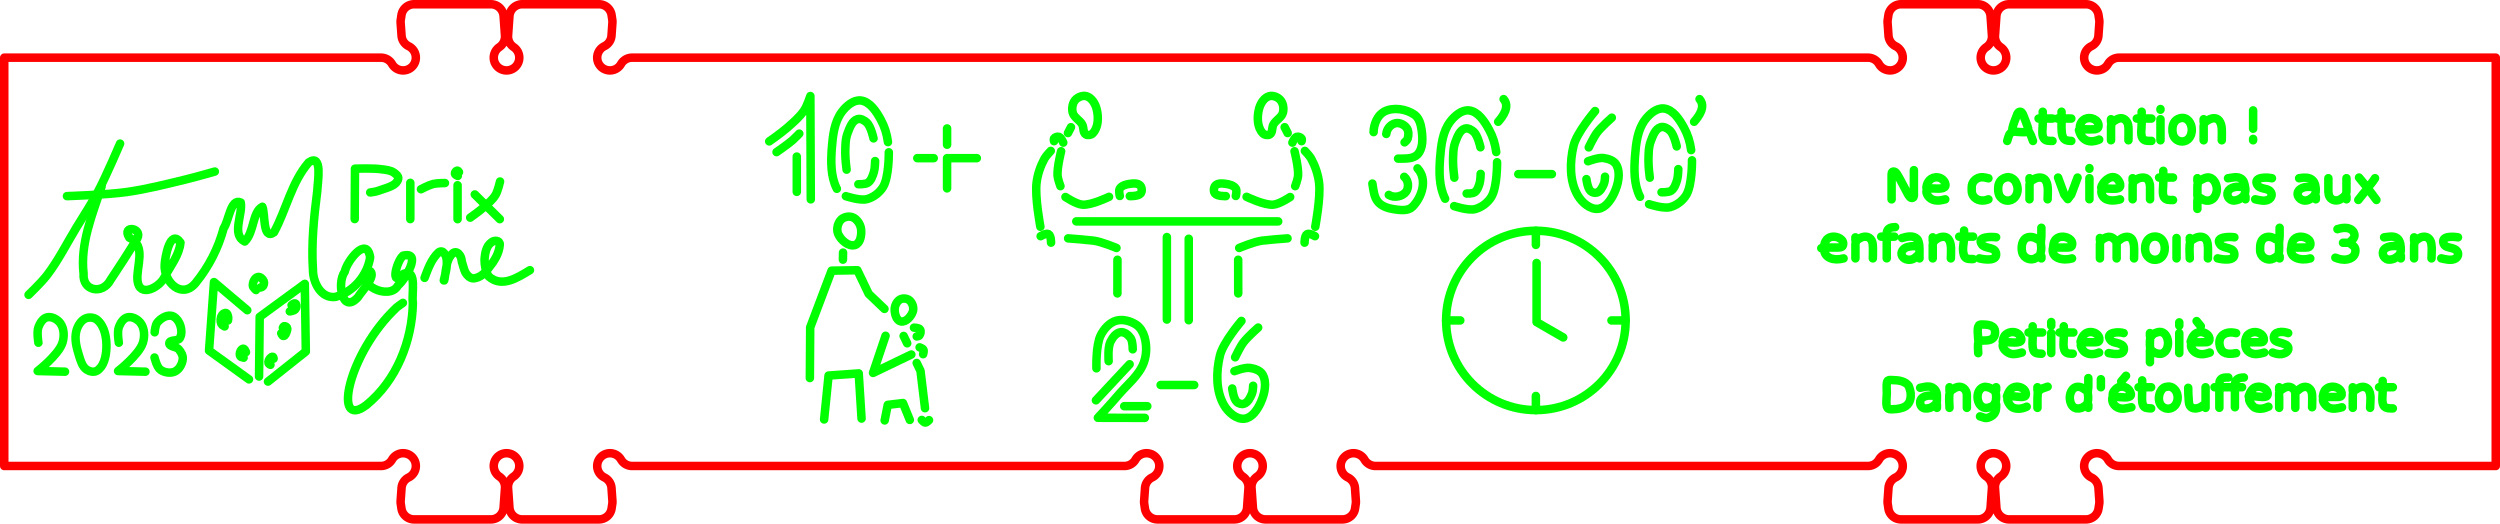 <?xml version="1.0" encoding="UTF-8" standalone="no"?>
<!-- Created with Inkscape (http://www.inkscape.org/) -->

<svg
   width="146.949mm"
   height="30.78mm"
   viewBox="0 0 146.949 30.78"
   version="1.1"
   id="svg5"
   inkscape:version="1.3.2 (091e20ef0f, 2023-11-25, custom)"
   sodipodi:docname="merge_1.svg"
   xml:space="preserve"
   xmlns:inkscape="http://www.inkscape.org/namespaces/inkscape"
   xmlns:sodipodi="http://sodipodi.sourceforge.net/DTD/sodipodi-0.dtd"
   xmlns="http://www.w3.org/2000/svg"
   xmlns:svg="http://www.w3.org/2000/svg"
   xmlns:ns3="svglink"
   xmlns:ns4="svglink:origin"><sodipodi:namedview
     id="namedview7"
     pagecolor="#ffffff"
     bordercolor="#666666"
     borderopacity="1.0"
     inkscape:pageshadow="2"
     inkscape:pageopacity="0"
     inkscape:pagecheckerboard="false"
     inkscape:document-units="mm"
     showgrid="false"
     inkscape:zoom="0.32028486"
     inkscape:cx="627.56635"
     inkscape:cy="426.18312"
     inkscape:window-width="956"
     inkscape:window-height="1029"
     inkscape:window-x="960"
     inkscape:window-y="0"
     inkscape:window-maximized="1"
     inkscape:current-layer="g10446"
     inkscape:showpageshadow="2"
     inkscape:deskcolor="#ffffff" /><defs
     id="defs2" /><g
     inkscape:label="Layer 1"
     inkscape:groupmode="layer"
     id="g10446"
     transform="translate(131.126,-176.799)"><g
       inkscape:label="svglink:blueprint.svg"
       ns3:href="blueprint.svg"
       ns4:x="-136.11084"
       ns4:y="186.91031"
       ns3:image-svg-dpi="200"
       ns3:image-height="39.920067"
       ns3:image-width="156.24097"
       id="g187"
       transform="translate(0.235,-14.861)"><title
   transform="translate(-136.111, 186.91)"
   id="title1">Exported SVG</title>

<style
   transform="translate(-136.111, 186.91)"
   id="style1"><![CDATA[
polygon {
shape-rendering:crispEdges;
stroke-width:0.156;
}
.s0 {
stroke:#000000;
stroke-width:0.084;
stroke-linecap:round;
stroke-linejoin:round;
fill:none;
}
.s1 {
stroke:#000000;
stroke-width:0.084;
stroke-linecap:round;
stroke-linejoin:round;
fill:none;
}
.s2 {
stroke:#19b219;
stroke-width:0.084;
stroke-linecap:round;
stroke-linejoin:round;
fill:none;
}
.s3 {
stroke:#7f4c00;
stroke-width:0.084;
stroke-linecap:round;
stroke-linejoin:round;
fill:none;
}
.s4 {
stroke:#00cc00;
stroke-width:0.084;
stroke-linecap:round;
stroke-linejoin:round;
fill:none;
}
.s5 {
stroke:#000000;
stroke-width:0.056;
stroke-linecap:round;
stroke-linejoin:round;
fill:none;
}
.s6 {
stroke:#ff19ff;
stroke-width:0.056;
stroke-linecap:round;
stroke-linejoin:round;
fill:none;
}
.s7 {
stroke:#ff0000;
stroke-width:0.084;
stroke-linecap:round;
stroke-linejoin:round;
fill:none;
}
.s8 {
stroke:#ffff00;
stroke-width:0.084;
stroke-linecap:round;
stroke-linejoin:round;
fill:none;
}
.s9 {
stroke:#001919;
stroke-width:0.056;
stroke-linecap:round;
stroke-linejoin:round;
fill:none;
}
.sa {
stroke:#006666;
stroke-width:0.056;
stroke-linecap:round;
stroke-linejoin:round;
fill:none;
}
.sb {
stroke:#00ffff;
stroke-width:0.168;
stroke-linecap:round;
stroke-linejoin:round;
fill:none;
}
.sc {
stroke:#ff0000;
stroke-width:0.447;
stroke-linecap:round;
stroke-linejoin:round;
fill:none;
}
.sd {
stroke:#191919;
stroke-width:0.056;
stroke-linecap:round;
stroke-linejoin:round;
fill:none;
}
.se {
stroke:#000000;
stroke-width:0.056;
stroke-linecap:round;
stroke-linejoin:round;
stroke-dasharray:0.838,0.838;
fill:none;
}
.sf {
stroke:#000000;
stroke-width:0.168;
stroke-linecap:round;
stroke-linejoin:round;
fill:none;
}
.s100 {
stroke:#ff0000;
stroke-width:0.5;
stroke-linecap:round;
stroke-linejoin:round;
fill:none;
}
]]></style>
<path
   d="M 70.846,8.14 H 41.903 a 0.75,0.75 0 0 0 -0.65,0.375 0.75,0.75 0 0 1 -0.797,0.36 0.75,0.75 0 0 1 -0.596,-0.639 0.75,0.75 0 0 1 0.415,-0.77 0.75,0.75 0 0 0 0.419,-0.622 L 40.748,6.082 A 0.75,0.75 0 0 0 40.741,5.919 L 40.699,5.639 A 0.75,0.75 0 0 0 39.958,5 H 35.443 A 0.75,0.75 0 0 0 34.695,5.698 L 34.614,6.844 A 0.75,0.75 0 0 0 34.943,7.518 0.75,0.75 0 0 1 35.241,8.359 0.75,0.75 0 0 1 34.524,8.89 0.75,0.75 0 0 1 33.806,8.359 0.75,0.75 0 0 1 34.104,7.518 0.75,0.75 0 0 0 34.433,6.844 L 34.352,5.698 A 0.75,0.75 0 0 0 33.604,5 h -4.515 a 0.75,0.75 0 0 0 -0.741,0.639 l -0.042,0.28 a 0.75,0.75 0 0 0 -0.007,0.163 l 0.054,0.762 a 0.75,0.75 0 0 0 0.419,0.622 0.75,0.75 0 0 1 0.415,0.77 A 0.75,0.75 0 0 1 28.591,8.875 0.75,0.75 0 0 1 27.794,8.515 0.75,0.75 0 0 0 27.145,8.14 H 5 v 24 h 22.145 a 0.75,0.75 0 0 0 0.649,-0.375 0.75,0.75 0 0 1 0.797,-0.36 0.75,0.75 0 0 1 0.596,0.639 0.75,0.75 0 0 1 -0.415,0.77 0.75,0.75 0 0 0 -0.419,0.622 l -0.054,0.762 a 0.75,0.75 0 0 0 0.007,0.163 l 0.042,0.28 a 0.75,0.75 0 0 0 0.741,0.639 h 4.515 a 0.75,0.75 0 0 0 0.748,-0.698 l 0.081,-1.146 a 0.75,0.75 0 0 0 -0.329,-0.674 0.75,0.75 0 0 1 -0.298,-0.841 0.75,0.75 0 0 1 0.718,-0.531 0.75,0.75 0 0 1 0.717,0.531 0.75,0.75 0 0 1 -0.298,0.841 0.75,0.75 0 0 0 -0.329,0.674 l 0.081,1.146 a 0.75,0.75 0 0 0 0.748,0.698 h 4.515 a 0.75,0.75 0 0 0 0.741,-0.639 l 0.042,-0.28 a 0.75,0.75 0 0 0 0.007,-0.163 l -0.054,-0.762 a 0.75,0.75 0 0 0 -0.419,-0.622 0.75,0.75 0 0 1 -0.415,-0.77 0.75,0.75 0 0 1 0.596,-0.639 0.75,0.75 0 0 1 0.797,0.36 0.75,0.75 0 0 0 0.65,0.375 h 28.943 a 0.75,0.75 0 0 0 0.649,-0.375 0.75,0.75 0 0 1 0.797,-0.36 0.75,0.75 0 0 1 0.596,0.639 0.75,0.75 0 0 1 -0.415,0.77 0.75,0.75 0 0 0 -0.419,0.622 L 72,34.198 a 0.75,0.75 0 0 0 0.007,0.163 l 0.042,0.28 a 0.75,0.75 0 0 0 0.741,0.639 h 4.515 a 0.75,0.75 0 0 0 0.748,-0.698 l 0.081,-1.146 a 0.75,0.75 0 0 0 -0.329,-0.674 0.75,0.75 0 0 1 -0.298,-0.841 0.75,0.75 0 0 1 0.718,-0.531 0.75,0.75 0 0 1 0.717,0.531 0.75,0.75 0 0 1 -0.298,0.841 0.75,0.75 0 0 0 -0.329,0.674 l 0.081,1.146 a 0.75,0.75 0 0 0 0.748,0.698 h 4.515 A 0.75,0.75 0 0 0 84.4,34.641 l 0.042,-0.28 a 0.75,0.75 0 0 0 0.007,-0.163 l -0.054,-0.762 a 0.75,0.75 0 0 0 -0.419,-0.622 0.75,0.75 0 0 1 -0.415,-0.77 0.75,0.75 0 0 1 0.596,-0.639 0.75,0.75 0 0 1 0.797,0.36 0.75,0.75 0 0 0 0.65,0.375 h 28.943 a 0.75,0.75 0 0 0 0.649,-0.375 0.75,0.75 0 0 1 0.797,-0.36 0.75,0.75 0 0 1 0.596,0.639 0.75,0.75 0 0 1 -0.415,0.77 0.75,0.75 0 0 0 -0.419,0.622 l -0.054,0.762 a 0.75,0.75 0 0 0 0.007,0.163 l 0.042,0.28 a 0.75,0.75 0 0 0 0.741,0.639 h 4.515 a 0.75,0.75 0 0 0 0.748,-0.698 l 0.081,-1.146 a 0.75,0.75 0 0 0 -0.329,-0.674 0.75,0.75 0 0 1 -0.298,-0.841 0.75,0.75 0 0 1 0.718,-0.531 0.75,0.75 0 0 1 0.717,0.531 0.75,0.75 0 0 1 -0.298,0.841 0.75,0.75 0 0 0 -0.329,0.674 l 0.081,1.146 a 0.75,0.75 0 0 0 0.748,0.698 h 4.515 a 0.75,0.75 0 0 0 0.741,-0.639 l 0.042,-0.28 a 0.75,0.75 0 0 0 0.007,-0.163 l -0.054,-0.762 a 0.75,0.75 0 0 0 -0.419,-0.622 0.75,0.75 0 0 1 -0.415,-0.77 0.75,0.75 0 0 1 0.596,-0.639 0.75,0.75 0 0 1 0.797,0.36 0.75,0.75 0 0 0 0.65,0.375 h 22.144 v -24 h -22.144 a 0.75,0.75 0 0 0 -0.65,0.375 0.75,0.75 0 0 1 -0.797,0.36 0.75,0.75 0 0 1 -0.596,-0.639 0.75,0.75 0 0 1 0.415,-0.77 0.75,0.75 0 0 0 0.419,-0.622 l 0.054,-0.762 a 0.75,0.75 0 0 0 -0.007,-0.163 l -0.042,-0.28 A 0.75,0.75 0 0 0 127.36,5 h -4.515 a 0.75,0.75 0 0 0 -0.748,0.698 l -0.081,1.146 a 0.75,0.75 0 0 0 0.329,0.674 0.75,0.75 0 0 1 0.298,0.841 0.75,0.75 0 0 1 -0.717,0.531 0.75,0.75 0 0 1 -0.718,-0.531 0.75,0.75 0 0 1 0.298,-0.841 0.75,0.75 0 0 0 0.329,-0.674 L 121.754,5.698 A 0.75,0.75 0 0 0 121.006,5 h -4.515 a 0.75,0.75 0 0 0 -0.741,0.639 l -0.042,0.28 a 0.75,0.75 0 0 0 -0.007,0.163 l 0.054,0.762 a 0.75,0.75 0 0 0 0.419,0.622 0.75,0.75 0 0 1 0.415,0.77 0.75,0.75 0 0 1 -0.596,0.639 0.75,0.75 0 0 1 -0.797,-0.36 0.75,0.75 0 0 0 -0.649,-0.375 H 85.604 70.846"
   class="s100"
   transform="translate(-136.111,186.91)"
   id="path1" />

</g><g
       inkscape:label="svglink:../art_1.svg"
       ns3:href="../art_1.svg"
       ns4:x="-124.03288"
       ns4:y="195.37299"
       ns3:image-svg-dpi="200"
       ns3:image-height="22.994699"
       ns3:image-width="132.08502"
       id="g186"
       transform="translate(-5.664,-13.986)"><sodipodi:namedview
         id="namedview1"
         pagecolor="#ffffff"
         bordercolor="#666666"
         borderopacity="1.0"
         inkscape:pageshadow="2"
         inkscape:pageopacity="0"
         inkscape:pagecheckerboard="false"
         inkscape:document-units="mm"
         showgrid="false"
         inkscape:zoom="0.5322277"
         inkscape:cx="210.43625"
         inkscape:cy="-0.93944753"
         inkscape:window-width="636"
         inkscape:window-height="1037"
         inkscape:window-x="640"
         inkscape:window-y="0"
         inkscape:window-maximized="1"
         inkscape:current-layer="layer1"
         inkscape:showpageshadow="2"
         inkscape:deskcolor="#ffffff"
         showguides="false"
         transform="translate(-124.033, 195.373)" /><defs
         id="defs1"
         transform="translate(-124.033, 195.373)"><rect
           x="12.202"
           y="25.488"
           width="534.885"
           height="80.216"
           id="rect1326" /><rect
           x="12.202"
           y="25.488"
           width="538.003"
           height="39.499"
           id="rect1366" /><rect
           x="12.202"
           y="25.488"
           width="566.031"
           height="61.96"
           id="rect1374" /></defs><g
         inkscape:label="Layer 1"
         inkscape:groupmode="layer"
         id="layer1"
         transform="translate(-1.964, 57.386)"><g
           id="g28"
           inkscape:label="tremagne"
           transform="translate(-105.672)"><path
             style="fill:none;stroke:#00ff00;stroke-width:0.5;stroke-linecap:round;stroke-linejoin:round"
             d="m -16.147,150.728 c 0,0 0.759,-0.728 1.078,-1.144 0.671,-0.875 1.165,-1.873 1.737,-2.816 0.437,-0.719 0.904,-1.422 1.296,-2.166 0.472,-0.896 1.268,-2.762 1.268,-2.762"
             id="path5"
             sodipodi:nodetypes="ccccc" /><path
             style="fill:none;stroke:#00ff00;stroke-width:0.5;stroke-linecap:round;stroke-linejoin:round"
             d="m -13.889,144.927 c 0,0 2.336,-0.076 3.491,-0.238 1.192,-0.167 2.361,-0.468 3.53,-0.752 0.56,-0.136 1.669,-0.455 1.669,-0.455"
             id="path6"
             sodipodi:nodetypes="cccc" /><path
             style="fill:none;stroke:#00ff00;stroke-width:0.5;stroke-linecap:round;stroke-linejoin:round"
             d="m -11.858,144.367 c -0.541,1.646 -1.26,3.345 -1.055,5.111 -0.084,1.03 1.116,1.257 1.579,0.382 0.51,-0.76 1.008,-1.54 1.491,-2.312 0.596,-0.754 -0.907,-0.986 -0.38,-0.179 1.024,0.477 0.401,1.674 0.478,2.513 0.109,1.059 1.31,0.402 1.591,-0.196 0.342,-0.65 0.87,-1.294 0.935,-2.031 -0.606,-0.838 -0.905,0.864 -0.929,1.308 -0.056,1.023 1.021,2.057 1.827,1.061 0.778,-0.961 1.322,-2.027 1.643,-3.212 0.301,-0.416 0.415,-1.798 1.004,-1.508 0.122,0.71 -0.56,1.898 0.236,2.291 0.56,-0.539 0.439,-1.733 1.033,-2.043 0.178,0.411 0.006,1.993 0.683,1.504 0.731,-1.342 1.024,-2.934 2.041,-4.111 0.846,-0.572 0.518,1.183 0.505,1.669 -0.196,1.541 -0.357,3.098 -0.254,4.651 -0.002,0.729 0.468,1.699 1.322,1.586 1.054,-0.29 1.872,-1.258 2.039,-2.322 -0.198,-1.31 -1.376,0.23 -1.495,0.847 -0.466,0.623 -0.166,2.528 0.776,1.495 0.233,-0.382 1.167,-1.315 0.66,-1.574 -0.912,0.765 1.183,1.817 1.697,0.881 0.424,-0.344 1.448,-2.035 0.293,-1.75 -0.379,0.324 -0.793,1.935 0.035,1.065 0.823,-0.34 0.452,1.198 0.547,1.704 -0.045,2.252 -0.962,4.574 -2.739,6.015 -2.012,1.525 -1.082,-3.052 1.783,-5.74 0.119,-0.095 0.243,-0.184 0.369,-0.27"
             id="path7"
             sodipodi:nodetypes="ccccccccsscccccccccccccccccccc" /><path
             style="fill:none;stroke:#00ff00;stroke-width:0.5;stroke-linecap:round;stroke-linejoin:round"
             d="m 7.13,149.731 c 0.202,-0.53 0.397,-1.1 0.824,-1.496 0.282,-0.213 0.468,0.227 0.476,0.455 0.043,0.406 -0.078,0.801 -0.169,1.191 0.026,0.085 0.072,-0.252 0.081,-0.338 0.062,-0.411 0.091,-0.87 0.383,-1.194 0.288,-0.34 0.592,0.101 0.587,0.402 0.074,0.214 0.115,0.442 0.21,0.648 0.118,0.207 0.332,0.427 0.595,0.347 0.346,-0.076 0.603,-0.337 0.797,-0.617 0.316,-0.388 0.6,-0.836 0.637,-1.347 0.014,-0.283 -0.344,-0.274 -0.502,-0.131 -0.3,0.223 -0.364,0.633 -0.394,0.981 -0.004,0.349 0.057,0.716 0.245,1.015 0.769,0.689 1.703,0.065 2.423,-0.368"
             id="path8"
             sodipodi:nodetypes="ccccccccccccccc" /><path
             style="fill:none;stroke:#00ff00;stroke-width:0.5;stroke-linecap:round;stroke-linejoin:round"
             d="m -3.291,151.633 -1.957,-1.653 -0.291,4.027 2.348,1.691"
             id="path9"
             sodipodi:nodetypes="cccc" /><path
             style="fill:none;stroke:#00ff00;stroke-width:0.5;stroke-linecap:round;stroke-linejoin:round"
             d="m -2.599,155.532 0.038,-3.509 2.651,-1.94 0.06,3.979 -2.224,1.766"
             id="path10"
             sodipodi:nodetypes="ccccc" /><path
             style="fill:none;stroke:#00ff00;stroke-width:0.5;stroke-linecap:round;stroke-linejoin:round"
             d="m -2.778,150.447 c 0,0 -0.182,-0.148 -0.188,-0.253 -0.011,-0.198 0.105,-0.472 0.3,-0.514 0.137,-0.029 0.288,0.114 0.342,0.243 0.04,0.096 0.011,0.224 -0.051,0.307 -0.031,0.042 -0.139,0.069 -0.139,0.069"
             id="path11"
             sodipodi:nodetypes="cccccc" /><path
             style="fill:none;stroke:#00ff00;stroke-width:0.5;stroke-linecap:round;stroke-linejoin:round"
             d="m -4.623,152.587 c 0,0 -0.16,-0.075 -0.193,-0.15 -0.069,-0.157 -0.054,-0.368 0.04,-0.512 0.05,-0.075 0.153,-0.153 0.239,-0.127 0.083,0.025 0.104,0.143 0.123,0.227 0.015,0.068 -0.011,0.21 -0.011,0.21"
             id="path12"
             sodipodi:nodetypes="cccccc" /><path
             style="fill:none;stroke:#00ff00;stroke-width:0.5;stroke-linecap:round;stroke-linejoin:round"
             d="m -3.507,154.426 c -0.036,-0.022 -0.155,-0.024 -0.193,-0.082 -0.052,-0.079 -0.036,-0.195 2.072e-4,-0.282 0.03,-0.073 0.088,-0.162 0.167,-0.168 0.044,-0.004 0.079,0.043 0.107,0.077 0.03,0.037 0.057,0.132 0.057,0.132"
             id="path13"
             sodipodi:nodetypes="cccccc" /><path
             style="fill:none;stroke:#00ff00;stroke-width:0.5;stroke-linecap:round;stroke-linejoin:round"
             d="m -1.295,152.99 c 0,0 0.061,0.16 0.13,0.159 0.108,-0.002 0.155,-0.16 0.192,-0.261 0.027,-0.071 0.055,-0.161 0.018,-0.227 -0.03,-0.056 -0.105,-0.102 -0.167,-0.09 -0.04,0.008 -0.078,0.096 -0.078,0.096"
             id="path14"
             sodipodi:nodetypes="cccccc" /><path
             style="fill:none;stroke:#00ff00;stroke-width:0.5;stroke-linecap:round;stroke-linejoin:round"
             d="m -1.928,154.843 c 0,0 -0.102,-0.048 -0.116,-0.097 -0.028,-0.1 0.031,-0.218 0.1,-0.296 0.039,-0.044 0.104,-0.1 0.159,-0.078 0.036,0.015 0.041,0.11 0.041,0.11"
             id="path15"
             sodipodi:nodetypes="ccccc" /><path
             style="fill:none;stroke:#00ff00;stroke-width:0.5;stroke-linecap:round;stroke-linejoin:round"
             d="m -0.792,151.703 c 0,0 0.232,-0.03 0.309,-0.107 0.062,-0.062 0.095,-0.162 0.083,-0.249 -0.006,-0.046 -0.034,-0.104 -0.079,-0.116 -0.076,-0.02 -0.209,0.105 -0.209,0.105"
             id="path16"
             sodipodi:nodetypes="ccccc" /><path
             style="fill:none;stroke:#00ff00;stroke-width:0.5;stroke-linecap:round;stroke-linejoin:round"
             d="m -15.568,153.544 c 0,0 -0.108,-0.633 0.002,-0.919 0.092,-0.241 0.264,-0.524 0.516,-0.577 0.277,-0.058 0.607,0.124 0.773,0.354 0.224,0.312 0.238,0.779 0.122,1.145 -0.222,0.702 -1.457,1.66 -1.457,1.66 l 1.607,0.039"
             id="path24"
             sodipodi:nodetypes="caaaacc" /><path
             style="fill:none;stroke:#00ff00;stroke-width:0.5;stroke-linecap:round;stroke-linejoin:round"
             d="m -12.735,155.124 c -0.252,-0.17 -0.348,-0.51 -0.439,-0.8 -0.149,-0.474 -0.292,-1.002 -0.161,-1.482 0.08,-0.293 0.266,-0.612 0.545,-0.73 0.208,-0.088 0.498,-0.058 0.672,0.086 0.452,0.374 0.572,1.087 0.546,1.673 -0.021,0.48 -0.149,1.085 -0.564,1.325 -0.174,0.101 -0.433,0.041 -0.599,-0.071 z"
             id="path25"
             sodipodi:nodetypes="aaaaaaaa" /><path
             style="fill:none;stroke:#00ff00;stroke-width:0.5;stroke-linecap:round;stroke-linejoin:round"
             d="m -8.735,152.93 c 0,0 0.029,-0.416 0.152,-0.568 0.189,-0.233 0.506,-0.443 0.804,-0.406 0.216,0.027 0.4,0.231 0.493,0.427 0.128,0.271 0.181,0.644 0.024,0.899 -0.118,0.192 -0.598,0.063 -0.613,0.288 -0.015,0.22 0.414,0.189 0.555,0.358 0.131,0.156 0.252,0.359 0.237,0.562 -0.022,0.289 -0.193,0.615 -0.454,0.743 -0.257,0.126 -0.621,0.07 -0.855,-0.095 -0.219,-0.155 -0.352,-0.724 -0.352,-0.724"
             id="path26"
             sodipodi:nodetypes="caaaaaaaaac" /><path
             style="fill:none;stroke:#00ff00;stroke-width:0.5;stroke-linecap:round;stroke-linejoin:round"
             d="m -10.841,153.544 c 0,0 -0.108,-0.633 0.002,-0.919 0.092,-0.241 0.264,-0.524 0.516,-0.577 0.277,-0.058 0.607,0.124 0.773,0.354 0.224,0.312 0.238,0.779 0.122,1.145 -0.222,0.702 -1.457,1.66 -1.457,1.66 l 1.607,0.039"
             id="path27"
             sodipodi:nodetypes="caaaacc" /><path
             style="fill:none;stroke:#00ff00;stroke-width:0.5;stroke-linecap:round;stroke-linejoin:round"
             d="m 3.023,146.275 0.017,-2.962 c 0,0 1.062,-0.039 1.584,0.037 0.239,0.035 0.5,0.054 0.698,0.192 0.122,0.084 0.289,0.214 0.26,0.359 -0.09,0.448 -0.747,0.545 -1.172,0.713 -0.151,0.059 -0.475,0.098 -0.475,0.098"
             id="path17"
             sodipodi:nodetypes="ccaaaac" /><path
             style="fill:none;stroke:#00ff00;stroke-width:0.5;stroke-linecap:round;stroke-linejoin:round"
             d="M 6.292,146.277 V 144.147"
             id="path18" /><path
             style="fill:none;stroke:#00ff00;stroke-width:0.5;stroke-linecap:round;stroke-linejoin:round"
             d="m 6.919,144.522 c 0,0 0.461,-0.245 0.713,-0.308 0.225,-0.056 0.695,-0.056 0.695,-0.056"
             id="path19"
             sodipodi:nodetypes="cac" /><path
             style="fill:none;stroke:#00ff00;stroke-width:0.5;stroke-linecap:round;stroke-linejoin:round"
             d="m 9.07,146.281 v -1.995"
             id="path20" /><path
             style="fill:none;stroke:#00ff00;stroke-width:0.5;stroke-linecap:round;stroke-linejoin:round"
             d="m 9.812,146.192 c 0,0 0.517,-0.364 0.753,-0.573 0.262,-0.232 0.548,-0.455 0.731,-0.754 0.146,-0.239 0.27,-0.796 0.27,-0.796"
             id="path21"
             sodipodi:nodetypes="caac" /><path
             style="fill:none;stroke:#00ff00;stroke-width:0.5;stroke-linecap:round;stroke-linejoin:round"
             d="m 10.082,144.829 1.471,1.451"
             id="path22" /><path
             style="fill:none;stroke:#00ff00;stroke-width:0.5;stroke-linecap:round;stroke-linejoin:round"
             d="m 9.083,143.74 c 0,0 -0.16,-0.062 -0.169,-0.134 -0.009,-0.075 0.063,-0.173 0.138,-0.18 0.045,-0.005 0.101,0.09 0.101,0.09"
             id="path23"
             sodipodi:nodetypes="caac" /></g><g
           id="g3"
           transform="matrix(0.918,0,0,0.917,-121.947,-144.196)"
           style="stroke-width:1.089"><path
             style="fill:none;stroke:#00ff00;stroke-width:0.545;stroke-linecap:round;stroke-linejoin:round;stroke-dasharray:none"
             d="m 50.166,326.952 0.021,-3.247 1.37,-3.634 1.651,-0.029 0.726,1.516 1.009,0.963"
             id="path11271" /><path
             style="fill:none;stroke:#00ff00;stroke-width:0.545;stroke-linecap:round;stroke-linejoin:round;stroke-dasharray:none"
             d="m 52.283,319.365 0.008,-0.453"
             id="path11273" /><path
             style="fill:none;stroke:#00ff00;stroke-width:0.545;stroke-linecap:round;stroke-linejoin:round;stroke-dasharray:none"
             d="m 53.063,318.424 c -0.412,0.136 -0.921,-0.314 -1.088,-0.715 -0.118,-0.283 -0.032,-0.683 0.182,-0.902 0.175,-0.179 0.498,-0.252 0.733,-0.164 0.29,0.108 0.508,0.439 0.552,0.746 0.052,0.364 -0.031,0.92 -0.38,1.036 z"
             id="path11275"
             sodipodi:nodetypes="aaaaaa" /><path
             style="fill:none;stroke:#00ff00;stroke-width:0.545;stroke-linecap:round;stroke-linejoin:round;stroke-dasharray:none"
             d="m 55.988,323.324 c 0.333,0.069 0.686,-0.332 0.779,-0.663 0.065,-0.233 -0.039,-0.539 -0.226,-0.691 -0.153,-0.125 -0.411,-0.152 -0.585,-0.061 -0.215,0.112 -0.354,0.392 -0.359,0.637 -0.007,0.291 0.11,0.72 0.392,0.778 z"
             id="path11281"
             sodipodi:nodetypes="aaaaaa" /><path
             id="path11291"
             style="fill:none;stroke:#00ff00;stroke-width:0.545;stroke-linecap:round;stroke-linejoin:round;stroke-dasharray:none"
             d="m 53.476,329.551 -0.182,-2.896 -1.93,0.139 -0.285,2.815"
             sodipodi:nodetypes="cccc" /><path
             style="fill:none;stroke:#00ff00;stroke-width:0.545;stroke-linecap:round;stroke-linejoin:round;stroke-dasharray:none"
             d="m 56.17,324.255 0.227,0.471 m 0.609,1.261 0.243,0.503 0.29,2.396 m -0.207,0.753 c 0,0 0.13,0.165 0.223,0.168 0.095,0.003 0.239,-0.156 0.239,-0.156"
             id="path11434"
             sodipodi:nodetypes="ccccc" /><path
             style="fill:none;stroke:#00ff00;stroke-width:0.545;stroke-linecap:round;stroke-linejoin:round;stroke-dasharray:none"
             d="m 54.956,329.67 0.198,-0.997 0.973,-0.117 0.439,1.082"
             id="path11438"
             sodipodi:nodetypes="cccc" /><path
             style="fill:none;stroke:#00ff00;stroke-width:0.545;stroke-linecap:round;stroke-linejoin:round;stroke-dasharray:none"
             d="m 55.013,324.244 -0.801,2.381 2.451,-1.18"
             id="path11442" /><path
             style="fill:none;stroke:#00ff00;stroke-width:0.545;stroke-linecap:round;stroke-linejoin:round;stroke-dasharray:none"
             d="m 57.193,324.986 c 0,0 0.2,0.067 0.244,0.153 0.043,0.085 -0.019,0.286 -0.019,0.286"
             id="path11444-3"
             sodipodi:nodetypes="cac" /><path
             style="fill:none;stroke:#00ff00;stroke-width:0.545;stroke-linecap:round;stroke-linejoin:round;stroke-dasharray:none"
             d="m 56.833,323.724 c 0,0 0.313,-1.3e-4 0.387,0.112 0.073,0.11 0.038,0.29 -0.045,0.393 -0.037,0.046 -0.167,0.056 -0.167,0.056"
             id="path11446-6"
             sodipodi:nodetypes="caac" /><path
             style="fill:none;stroke:#00ff00;stroke-width:0.545;stroke-linecap:round;stroke-linejoin:round;stroke-dasharray:none"
             d="m 60.857,312.859 h -1.906 v 1.936"
             id="path59762" /><path
             style="fill:none;stroke:#00ff00;stroke-width:0.545;stroke-linecap:round;stroke-linejoin:round;stroke-dasharray:none"
             d="M 58.097,312.859 H 57.046"
             id="path59764" /><path
             style="fill:none;stroke:#00ff00;stroke-width:0.545;stroke-linecap:round;stroke-linejoin:round;stroke-dasharray:none"
             d="m 58.952,311.997 v -1.043"
             id="path59766" /><path
             style="fill:none;stroke:#00ff00;stroke-width:0.545;stroke-linecap:round;stroke-linejoin:round;stroke-dasharray:none"
             d="m 47.564,311.783 c 0,0 0.776,-0.543 1.13,-0.855 0.397,-0.35 0.815,-0.697 1.11,-1.137 0.185,-0.276 0.394,-0.914 0.394,-0.914 l 0.027,6.623"
             id="path60819"
             sodipodi:nodetypes="csscc" /><path
             style="fill:none;stroke:#00ff00;stroke-width:0.545;stroke-linecap:round;stroke-linejoin:round;stroke-dasharray:none"
             d="m 48.033,312.47 c 0,0 0.694,-0.477 1.013,-0.75 0.157,-0.134 0.441,-0.433 0.441,-0.433"
             id="path60823"
             sodipodi:nodetypes="cac" /><path
             style="fill:none;stroke:#00ff00;stroke-width:0.545;stroke-linecap:round;stroke-linejoin:round;stroke-dasharray:none"
             d="m 49.329,312.757 v 2.262"
             id="path60825" /><ellipse
             style="fill:none;stroke:#00ff00;stroke-width:0.545;stroke-linecap:round;stroke-linejoin:round;stroke-dasharray:none"
             id="path19815"
             cx="96.653"
             cy="323.26"
             rx="5.748"
             ry="5.748" /><path
             style="fill:none;stroke:#00ff00;stroke-width:0.545;stroke-linecap:round;stroke-linejoin:round;stroke-dasharray:none"
             d="m 96.699,319.576 v 3.791 l 1.705,0.984"
             id="path19817"
             sodipodi:nodetypes="ccc" /><path
             style="fill:none;stroke:#00ff00;stroke-width:0.545;stroke-linecap:round;stroke-linejoin:round;stroke-dasharray:none"
             d="m 90.905,323.26 h 0.907"
             id="path19823" /><path
             style="fill:none;stroke:#00ff00;stroke-width:0.545;stroke-linecap:round;stroke-linejoin:round;stroke-dasharray:none"
             d="m 101.493,323.26 h 0.907"
             id="path19825" /><path
             style="fill:none;stroke:#00ff00;stroke-width:0.545;stroke-linecap:round;stroke-linejoin:round;stroke-dasharray:none"
             d="m 96.653,329.008 v -0.907"
             id="path19827" /><path
             style="fill:none;stroke:#00ff00;stroke-width:0.545;stroke-linecap:round;stroke-linejoin:round;stroke-dasharray:none"
             d="m 96.653,318.419 v -0.907"
             id="path19829" /><path
             style="fill:none;stroke:#00ff00;stroke-width:0.545;stroke-linecap:round;stroke-linejoin:round;stroke-dasharray:none"
             d="m 69.858,321.529 0.003,-2.158"
             id="path22772"
             sodipodi:nodetypes="cc" /><path
             style="fill:none;stroke:#00ff00;stroke-width:0.545;stroke-linecap:round;stroke-linejoin:round;stroke-dasharray:none"
             d="m 69.798,318.615 c 0,0 -0.964,-0.409 -1.476,-0.47 -0.449,-0.054 -1.146,-0.11 -1.62,-0.145"
             id="path22774"
             sodipodi:nodetypes="csc" /><path
             style="fill:none;stroke:#00ff00;stroke-width:0.545;stroke-linecap:round;stroke-linejoin:round;stroke-dasharray:none"
             d="m 65.609,318.275 c 0,0 0.005,-0.455 -0.161,-0.548 -0.152,-0.085 -0.505,0.134 -0.505,0.134"
             id="path22776"
             sodipodi:nodetypes="cac" /><path
             style="fill:none;stroke:#00ff00;stroke-width:0.545;stroke-linecap:round;stroke-linejoin:round;stroke-dasharray:none"
             d="m 64.926,317.255 c 0,0 -0.352,-1.863 -0.247,-2.791 0.062,-0.547 0.245,-1.088 0.508,-1.572 0.102,-0.187 0.403,-0.497 0.403,-0.497"
             id="path22778"
             sodipodi:nodetypes="caac" /><path
             style="fill:none;stroke:#00ff00;stroke-width:0.545;stroke-linecap:round;stroke-linejoin:round;stroke-dasharray:none"
             d="m 66.254,312.416 c 0,0 -0.26,1.028 -0.229,1.55 0.014,0.237 0.186,0.687 0.186,0.687"
             id="path22780"
             sodipodi:nodetypes="cac" /><path
             style="fill:none;stroke:#00ff00;stroke-width:0.545;stroke-linecap:round;stroke-linejoin:round;stroke-dasharray:none"
             d="m 66.391,311.863 c 0,0 -0.127,-0.326 -0.274,-0.372 -0.108,-0.033 -0.255,0.019 -0.319,0.112 -0.032,0.046 0.004,0.167 0.004,0.167"
             id="path22782"
             sodipodi:nodetypes="caac" /><path
             style="fill:none;stroke:#00ff00;stroke-width:0.545;stroke-linecap:round;stroke-linejoin:round;stroke-dasharray:none"
             d="m 66.692,311.249 0.192,-0.375"
             id="path22784" /><path
             style="fill:none;stroke:#00ff00;stroke-width:0.545;stroke-linecap:round;stroke-linejoin:round;stroke-dasharray:none"
             d="m 66.995,309.935 c 0.076,0.316 0.449,0.477 0.608,0.761 0.112,0.199 0.037,0.527 0.233,0.644 0.126,0.075 0.332,0.039 0.436,-0.064 0.382,-0.378 0.389,-1.073 0.25,-1.591 -0.088,-0.33 -0.314,-0.701 -0.642,-0.797 -0.243,-0.071 -0.552,0.05 -0.72,0.24 -0.183,0.206 -0.23,0.541 -0.166,0.808 z"
             id="path22786"
             sodipodi:nodetypes="aaaaaaaa" /><path
             style="fill:none;stroke:#00ff00;stroke-width:0.545;stroke-linecap:round;stroke-linejoin:round;stroke-dasharray:none"
             d="m 69.322,315.337 c 0,0 -1.112,0.545 -1.702,0.504 -0.397,-0.027 -1.088,-0.492 -1.088,-0.492"
             id="path22788"
             sodipodi:nodetypes="cac" /><path
             style="fill:none;stroke:#00ff00;stroke-width:0.545;stroke-linecap:round;stroke-linejoin:round;stroke-dasharray:none"
             d="m 70.653,315.292 c 0,0 0.555,0.021 0.697,-0.171 0.101,-0.137 0.082,-0.383 -0.032,-0.509 -0.147,-0.163 -0.433,-0.139 -0.651,-0.109 -0.24,0.033 -0.528,0.103 -0.657,0.308 -0.084,0.133 0.003,0.472 0.003,0.472"
             id="path22792"
             sodipodi:nodetypes="caaaac" /><path
             style="fill:none;stroke:#00ff00;stroke-width:0.545;stroke-linecap:round;stroke-linejoin:round;stroke-dasharray:none"
             d="M 67.225,316.912 H 80.153"
             id="path23042" /><path
             style="fill:none;stroke:#00ff00;stroke-width:0.545;stroke-linecap:round;stroke-linejoin:round;stroke-dasharray:none"
             d="m 73.025,317.916 v 5.289"
             id="path23044" /><path
             style="fill:none;stroke:#00ff00;stroke-width:0.545;stroke-linecap:round;stroke-linejoin:round;stroke-dasharray:none"
             d="m 74.426,318.023 v 5.225"
             id="path23046"
             sodipodi:nodetypes="cc" /><path
             style="fill:none;stroke:#00ff00;stroke-width:0.545;stroke-linecap:round;stroke-linejoin:round;stroke-dasharray:none"
             d="m 77.594,321.529 -0.003,-2.158"
             id="path23459"
             sodipodi:nodetypes="cc" /><path
             style="fill:none;stroke:#00ff00;stroke-width:0.545;stroke-linecap:round;stroke-linejoin:round;stroke-dasharray:none"
             d="m 77.655,318.615 c 0,0 0.964,-0.409 1.476,-0.47 0.449,-0.054 1.146,-0.11 1.62,-0.145"
             id="path23461"
             sodipodi:nodetypes="csc" /><path
             style="fill:none;stroke:#00ff00;stroke-width:0.545;stroke-linecap:round;stroke-linejoin:round;stroke-dasharray:none"
             d="m 81.843,318.275 c 0,0 -0.005,-0.455 0.161,-0.548 0.152,-0.085 0.505,0.134 0.505,0.134"
             id="path23463"
             sodipodi:nodetypes="cac" /><path
             style="fill:none;stroke:#00ff00;stroke-width:0.545;stroke-linecap:round;stroke-linejoin:round;stroke-dasharray:none"
             d="m 82.527,317.255 c 0,0 0.352,-1.863 0.247,-2.791 -0.062,-0.547 -0.245,-1.088 -0.508,-1.572 -0.102,-0.187 -0.403,-0.497 -0.403,-0.497"
             id="path23465"
             sodipodi:nodetypes="caac" /><path
             style="fill:none;stroke:#00ff00;stroke-width:0.545;stroke-linecap:round;stroke-linejoin:round;stroke-dasharray:none"
             d="m 81.199,312.416 c 0,0 0.26,1.028 0.229,1.55 -0.014,0.237 -0.186,0.687 -0.186,0.687"
             id="path23467"
             sodipodi:nodetypes="cac" /><path
             style="fill:none;stroke:#00ff00;stroke-width:0.545;stroke-linecap:round;stroke-linejoin:round;stroke-dasharray:none"
             d="m 81.062,311.863 c 0,0 0.127,-0.326 0.274,-0.372 0.108,-0.033 0.255,0.019 0.319,0.112 0.032,0.046 -0.004,0.167 -0.004,0.167"
             id="path23469"
             sodipodi:nodetypes="caac" /><path
             style="fill:none;stroke:#00ff00;stroke-width:0.545;stroke-linecap:round;stroke-linejoin:round;stroke-dasharray:none"
             d="m 80.76,311.249 -0.192,-0.375"
             id="path23471" /><path
             style="fill:none;stroke:#00ff00;stroke-width:0.545;stroke-linecap:round;stroke-linejoin:round;stroke-dasharray:none"
             d="m 80.457,309.935 c -0.076,0.316 -0.449,0.477 -0.608,0.761 -0.112,0.199 -0.037,0.527 -0.233,0.644 -0.126,0.075 -0.332,0.039 -0.436,-0.064 -0.382,-0.378 -0.389,-1.073 -0.25,-1.591 0.088,-0.33 0.314,-0.701 0.642,-0.797 0.243,-0.071 0.552,0.05 0.72,0.24 0.183,0.206 0.23,0.541 0.166,0.808 z"
             id="path23473"
             sodipodi:nodetypes="aaaaaaaa" /><path
             style="fill:none;stroke:#00ff00;stroke-width:0.545;stroke-linecap:round;stroke-linejoin:round;stroke-dasharray:none"
             d="m 78.13,315.337 c 0,0 1.112,0.545 1.702,0.504 0.397,-0.027 1.088,-0.492 1.088,-0.492"
             id="path23475"
             sodipodi:nodetypes="cac" /><path
             style="fill:none;stroke:#00ff00;stroke-width:0.545;stroke-linecap:round;stroke-linejoin:round;stroke-dasharray:none"
             d="m 76.799,315.292 c 0,0 -0.555,0.021 -0.697,-0.171 -0.101,-0.137 -0.082,-0.383 0.032,-0.509 0.147,-0.163 0.433,-0.139 0.651,-0.109 0.24,0.033 0.528,0.103 0.657,0.308 0.084,0.133 -0.003,0.472 -0.003,0.472"
             id="path23477"
             sodipodi:nodetypes="caaaac" /><path
             style="fill:none;stroke:#00ff00;stroke-width:0.545;stroke-linecap:round;stroke-linejoin:round;stroke-dasharray:none"
             d="m 90.842,315.459 c -0.401,-0.783 -0.388,-1.741 -0.322,-2.618 0.061,-0.805 0.163,-1.692 0.655,-2.333 0.282,-0.368 0.736,-0.761 1.197,-0.709 0.585,0.067 0.994,0.704 1.277,1.22 0.252,0.459 0.394,0.917 0.465,1.447"
             id="path60821-8"
             sodipodi:nodetypes="caaasc" /><path
             style="fill:none;stroke:#00ff00;stroke-width:0.545;stroke-linecap:round;stroke-linejoin:round;stroke-dasharray:none"
             d="m 93.103,312.162 c 0,0 -0.16,-0.736 -0.414,-0.981 -0.151,-0.145 -0.387,-0.279 -0.585,-0.217 -0.332,0.105 -0.481,0.533 -0.607,0.862 -0.149,0.39 -0.141,0.829 -0.148,1.248 -0.006,0.38 0.082,1.036 0.082,1.036"
             id="path60827-4"
             sodipodi:nodetypes="caaasc" /><path
             style="fill:none;stroke:#00ff00;stroke-width:0.545;stroke-linecap:round;stroke-linejoin:round;stroke-dasharray:none"
             d="m 91.419,315.933 c 0,0 0.9,0.303 1.336,0.192 0.423,-0.108 0.821,-0.412 1.047,-0.785 0.389,-0.641 0.366,-2.221 0.366,-2.221"
             id="path20115-5"
             sodipodi:nodetypes="caac" /><path
             style="fill:none;stroke:#00ff00;stroke-width:0.545;stroke-linecap:round;stroke-linejoin:round;stroke-dasharray:none"
             d="m 92.22,315.126 c 0,0 0.373,0.018 0.517,-0.084 0.176,-0.126 0.249,-0.367 0.314,-0.576 0.06,-0.192 0.066,-0.601 0.066,-0.601"
             id="path20117-0"
             sodipodi:nodetypes="caac" /><path
             style="fill:none;stroke:#00ff00;stroke-width:0.545;stroke-linecap:round;stroke-linejoin:round;stroke-dasharray:none"
             d="m 103.323,315.336 c -0.401,-0.783 -0.388,-1.741 -0.322,-2.618 0.061,-0.805 0.163,-1.692 0.655,-2.333 0.282,-0.368 0.736,-0.761 1.197,-0.709 0.585,0.067 0.994,0.704 1.277,1.22 0.252,0.459 0.394,0.917 0.465,1.447"
             id="path24093"
             sodipodi:nodetypes="caaasc" /><path
             style="fill:none;stroke:#00ff00;stroke-width:0.545;stroke-linecap:round;stroke-linejoin:round;stroke-dasharray:none"
             d="m 105.671,312.106 c 0,0 -0.165,-0.757 -0.427,-1.009 -0.156,-0.149 -0.399,-0.287 -0.604,-0.223 -0.343,0.107 -0.496,0.548 -0.626,0.887 -0.154,0.402 -0.146,0.853 -0.152,1.283 -0.006,0.391 0.085,1.066 0.085,1.066"
             id="path24095"
             sodipodi:nodetypes="caaasc" /><path
             style="fill:none;stroke:#00ff00;stroke-width:0.545;stroke-linecap:round;stroke-linejoin:round;stroke-dasharray:none"
             d="m 103.9,315.81 c 0,0 0.9,0.303 1.336,0.192 0.423,-0.108 0.821,-0.412 1.047,-0.785 0.389,-0.641 0.366,-2.221 0.366,-2.221"
             id="path24097"
             sodipodi:nodetypes="caac" /><path
             style="fill:none;stroke:#00ff00;stroke-width:0.545;stroke-linecap:round;stroke-linejoin:round;stroke-dasharray:none"
             d="m 104.699,315.044 c 0,0 0.447,0.022 0.618,-0.099 0.21,-0.148 0.297,-0.431 0.376,-0.678 0.072,-0.226 0.079,-0.706 0.079,-0.706"
             id="path24099"
             sodipodi:nodetypes="caac" /><path
             style="fill:none;stroke:#00ff00;stroke-width:0.545;stroke-linecap:round;stroke-linejoin:round;stroke-dasharray:none"
             d="m 95.528,313.882 h 2.15"
             id="path24300" /><path
             style="fill:none;stroke:#00ff00;stroke-width:0.545;stroke-linecap:round;stroke-linejoin:round;stroke-dasharray:none"
             d="m 86.261,311.189 c 0.01,-0.498 0.242,-1.075 0.673,-1.309 0.575,-0.312 1.42,-0.181 1.953,0.199 0.29,0.207 0.402,0.617 0.45,0.97 0.072,0.527 0.107,1.188 -0.26,1.573 -0.294,0.308 -0.83,0.26 -1.248,0.268"
             id="path24500"
             sodipodi:nodetypes="caaaaa" /><path
             style="fill:none;stroke:#00ff00;stroke-width:0.545;stroke-linecap:round;stroke-linejoin:round;stroke-dasharray:none"
             d="m 89.074,313.512 c 0.679,0.739 0.259,1.886 -0.331,2.471 -0.284,0.281 -0.794,0.208 -1.189,0.148 -0.361,-0.055 -0.755,-0.181 -0.997,-0.455 -0.275,-0.311 -0.303,-0.782 -0.373,-1.189"
             id="path24502"
             sodipodi:nodetypes="caaaa" /><path
             style="fill:none;stroke:#00ff00;stroke-width:0.545;stroke-linecap:round;stroke-linejoin:round;stroke-dasharray:none"
             d="m 87.236,315.214 c 0.344,0.223 0.884,0.1 1.106,-0.203 0.19,-0.259 0.163,-0.729 -0.118,-0.956"
             id="path24504"
             sodipodi:nodetypes="cac" /><path
             style="fill:none;stroke:#00ff00;stroke-width:0.545;stroke-linecap:round;stroke-linejoin:round;stroke-dasharray:none"
             d="m 87.074,311.307 c 0.041,-0.355 0.291,-0.615 0.584,-0.686 0.251,-0.061 0.563,0.086 0.716,0.291 0.142,0.19 0.139,0.48 0.068,0.705 -0.03,0.095 -0.196,0.229 -0.196,0.229"
             id="path24506"
             sodipodi:nodetypes="caaac" /><path
             style="fill:none;stroke:#00ff00;stroke-width:0.545;stroke-linecap:round;stroke-linejoin:round;stroke-dasharray:none"
             d="m 94.239,310.526 c 0.329,-0.374 0.755,-0.98 0.348,-1.452"
             id="path24710"
             sodipodi:nodetypes="cc" /><path
             style="fill:none;stroke:#00ff00;stroke-width:0.545;stroke-linecap:round;stroke-linejoin:round;stroke-dasharray:none"
             d="m 106.785,310.526 c 0.329,-0.374 0.755,-0.98 0.348,-1.452"
             id="path24712"
             sodipodi:nodetypes="cc" /><path
             style="fill:none;stroke:#00ff00;stroke-width:0.545;stroke-linecap:round;stroke-linejoin:round;stroke-dasharray:none"
             d="m 100.444,309.838 c 0,0 -1.174,1.373 -1.377,2.219 -0.249,1.041 -0.273,2.28 0.274,3.201 0.263,0.442 0.776,0.899 1.287,0.849 0.488,-0.048 0.843,-0.586 1.048,-1.032 0.251,-0.546 0.418,-1.273 0.125,-1.797 -0.15,-0.269 -0.514,-0.386 -0.819,-0.428 -0.334,-0.046 -0.989,0.208 -0.989,0.208"
             id="path24918"
             sodipodi:nodetypes="caaaaaac" /><path
             style="fill:none;stroke:#00ff00;stroke-width:0.545;stroke-linecap:round;stroke-linejoin:round;stroke-dasharray:none"
             d="m 99.889,314.201 c 0,0 0.066,0.584 0.266,0.767 0.103,0.093 0.273,0.144 0.405,0.1 0.231,-0.079 0.357,-0.35 0.453,-0.573 0.06,-0.138 0.066,-0.448 0.066,-0.448"
             id="path24920"
             sodipodi:nodetypes="caaac" /><path
             style="fill:none;stroke:#00ff00;stroke-width:0.545;stroke-linecap:round;stroke-linejoin:round;stroke-dasharray:none"
             d="m 100.039,312.169 c 0,0 0.311,-0.659 0.529,-0.949 0.27,-0.359 0.947,-0.957 0.947,-0.957"
             id="path24922"
             sodipodi:nodetypes="csc" /><path
             style="fill:none;stroke:#00ff00;stroke-width:0.545;stroke-linecap:round;stroke-linejoin:round;stroke-dasharray:none"
             d="m 72.625,327.399 h 2.15"
             id="path24300-3" /><path
             style="fill:none;stroke:#00ff00;stroke-width:0.545;stroke-linecap:round;stroke-linejoin:round;stroke-dasharray:none"
             d="m 77.8,323.292 c 0,0 -1.174,1.373 -1.377,2.219 -0.249,1.041 -0.273,2.28 0.274,3.201 0.263,0.442 0.776,0.899 1.287,0.849 0.488,-0.048 0.843,-0.586 1.048,-1.032 0.251,-0.546 0.418,-1.273 0.125,-1.797 -0.15,-0.269 -0.514,-0.386 -0.819,-0.428 -0.334,-0.046 -0.989,0.208 -0.989,0.208"
             id="path24918-1"
             sodipodi:nodetypes="caaaaaac" /><path
             style="fill:none;stroke:#00ff00;stroke-width:0.545;stroke-linecap:round;stroke-linejoin:round;stroke-dasharray:none"
             d="m 77.209,327.622 c 0,0 0.074,0.66 0.3,0.866 0.115,0.105 0.307,0.163 0.455,0.113 0.26,-0.089 0.402,-0.395 0.51,-0.648 0.067,-0.157 0.074,-0.506 0.074,-0.506"
             id="path24920-0"
             sodipodi:nodetypes="caaac" /><path
             style="fill:none;stroke:#00ff00;stroke-width:0.545;stroke-linecap:round;stroke-linejoin:round;stroke-dasharray:none"
             d="m 77.395,325.623 c 0,0 0.311,-0.659 0.529,-0.949 0.27,-0.359 0.947,-0.957 0.947,-0.957"
             id="path24922-6"
             sodipodi:nodetypes="csc" /><path
             style="fill:none;stroke:#00ff00;stroke-width:0.545;stroke-linecap:round;stroke-linejoin:round;stroke-dasharray:none"
             d="m 68.515,326.331 c 0,0 -0.048,-1.494 0.28,-2.131 0.206,-0.4 0.553,-0.799 0.986,-0.922 0.421,-0.119 0.922,0.017 1.286,0.259 0.258,0.172 0.433,0.473 0.521,0.77 0.155,0.523 0.151,1.122 -0.032,1.636 -0.302,0.848 -1.085,1.438 -1.664,2.128 -0.412,0.491 -1.285,1.429 -1.285,1.429 l 3.007,0.007"
             id="path25268"
             sodipodi:nodetypes="caaaaaacc" /><path
             style="fill:none;stroke:#00ff00;stroke-width:0.545;stroke-linecap:round;stroke-linejoin:round;stroke-dasharray:none"
             d="m 69.297,325.87 c 0,0 -0.068,-0.864 0.113,-1.235 0.132,-0.272 0.358,-0.589 0.657,-0.622 0.247,-0.027 0.498,0.179 0.64,0.384 0.138,0.199 0.131,0.715 0.131,0.715"
             id="path25481"
             sodipodi:nodetypes="caaac" /><path
             style="fill:none;stroke:#00ff00;stroke-width:0.545;stroke-linecap:round;stroke-linejoin:round;stroke-dasharray:none"
             d="m 70.294,328.758 h 1.478"
             id="path25483" /><path
             style="fill:none;stroke:#00ff00;stroke-width:0.545;stroke-linecap:round;stroke-linejoin:round;stroke-dasharray:none"
             d="m 68.484,328.381 2.157,-2.312"
             id="path25485" /><path
             style="fill:none;stroke:#00ff00;stroke-width:0.545;stroke-linecap:round;stroke-linejoin:round;stroke-dasharray:none"
             d="m 51.895,314.822 c -0.401,-0.783 -0.388,-1.741 -0.322,-2.618 0.061,-0.805 0.163,-1.692 0.655,-2.333 0.282,-0.368 0.736,-0.761 1.197,-0.709 0.585,0.067 0.994,0.704 1.277,1.22 0.252,0.459 0.394,0.917 0.465,1.447"
             id="path24093-6"
             sodipodi:nodetypes="caaasc" /><path
             style="fill:none;stroke:#00ff00;stroke-width:0.545;stroke-linecap:round;stroke-linejoin:round;stroke-dasharray:none"
             d="m 54.243,311.591 c 0,0 -0.165,-0.757 -0.427,-1.009 -0.156,-0.149 -0.399,-0.287 -0.604,-0.223 -0.343,0.107 -0.496,0.548 -0.626,0.887 -0.154,0.402 -0.146,0.853 -0.152,1.283 -0.006,0.391 0.085,1.066 0.085,1.066"
             id="path24095-7"
             sodipodi:nodetypes="caaasc" /><path
             style="fill:none;stroke:#00ff00;stroke-width:0.545;stroke-linecap:round;stroke-linejoin:round;stroke-dasharray:none"
             d="m 52.472,315.296 c 0,0 0.9,0.303 1.336,0.192 0.423,-0.108 0.821,-0.412 1.047,-0.785 0.389,-0.641 0.366,-2.221 0.366,-2.221"
             id="path24097-5"
             sodipodi:nodetypes="caac" /><path
             style="fill:none;stroke:#00ff00;stroke-width:0.545;stroke-linecap:round;stroke-linejoin:round;stroke-dasharray:none"
             d="m 53.271,314.529 c 0,0 0.447,0.022 0.618,-0.099 0.21,-0.148 0.297,-0.431 0.376,-0.678 0.072,-0.226 0.079,-0.706 0.079,-0.706"
             id="path24099-3"
             sodipodi:nodetypes="caac" /></g><g
           id="g2"
           transform="translate(-0.693,0.132)"><path
             style="fill:none;stroke:#00ff00;stroke-width:0.5;stroke-linecap:round;stroke-linejoin:round;stroke-dasharray:none"
             d="m 6.311,152.141 0.123,0.151 0.123,0.151 m -8.792,-0.248 v 0.11 0.11 m 7.526,-0.2 v 0.098 0.098 m -11.817,0.839 c 0,-0.102 -0.022,-0.278 -0.028,-0.447 -0.006,-0.169 0.003,-0.332 0.065,-0.406 0.033,-0.04 0.077,-0.054 0.125,-0.058 0.048,-0.004 0.102,0.003 0.155,0.004 0.1,0.002 0.196,0.007 0.284,0.025 0.089,0.017 0.17,0.047 0.241,0.098 0.07,0.05 0.112,0.12 0.133,0.199 0.021,0.079 0.022,0.166 0.008,0.25 -0.028,0.168 -0.122,0.26 -0.246,0.311 -0.124,0.05 -0.276,0.059 -0.42,0.059 -0.057,2.7e-4 -0.11,-0.006 -0.158,-0.003 -0.048,0.003 -0.089,0.017 -0.123,0.057 -0.045,0.054 -0.054,0.189 -0.052,0.328 0.002,0.139 0.016,0.284 0.016,0.358 m 3.2,-1.58 v 0.185 0.185 0.134 0.134 c 0,0.121 -0.01,0.255 -0.01,0.388 3.712e-4,0.133 0.011,0.266 0.053,0.383 0.035,0.099 0.106,0.149 0.194,0.175 0.087,0.026 0.191,0.027 0.291,0.028 m 1.301,-1.613 v 0.185 0.185 0.134 0.134 c 0,0.118 -0.017,0.273 -0.016,0.424 5.137e-4,0.152 0.018,0.301 0.087,0.408 0.047,0.073 0.118,0.109 0.199,0.126 0.081,0.017 0.171,0.016 0.257,0.016 m -4.115,-0.706 c 0.014,-0.069 0.019,-0.139 0.041,-0.21 0.022,-0.071 0.061,-0.142 0.142,-0.214 0.053,-0.046 0.118,-0.083 0.189,-0.108 0.071,-0.025 0.149,-0.037 0.226,-0.035 0.109,0.004 0.206,0.033 0.286,0.088 0.081,0.055 0.145,0.136 0.189,0.244 0.079,0.192 -0.048,0.259 -0.225,0.278 -0.177,0.019 -0.406,-0.01 -0.531,-0.009 -0.062,1e-4 -0.123,-0.007 -0.175,-0.002 -0.052,0.006 -0.095,0.025 -0.119,0.079 -0.062,0.136 -8.224e-4,0.275 0.104,0.386 0.104,0.111 0.253,0.195 0.366,0.219 0.099,0.021 0.209,0.017 0.318,-9.8e-4 0.109,-0.018 0.218,-0.048 0.315,-0.077 m 3.447,-0.639 c 0.034,-0.123 0.086,-0.26 0.175,-0.369 0.088,-0.109 0.212,-0.19 0.388,-0.199 0.135,-0.007 0.281,0.04 0.388,0.124 0.107,0.084 0.176,0.204 0.157,0.341 -0.009,0.066 -0.046,0.099 -0.094,0.117 -0.049,0.017 -0.11,0.019 -0.169,0.02 -0.077,0.001 -0.181,0.001 -0.284,8.6e-4 -0.103,-4.5e-4 -0.205,-0.001 -0.279,-6.5e-4 -0.046,2.7e-4 -0.093,-0.005 -0.135,-5.7e-4 -0.043,0.004 -0.081,0.018 -0.108,0.054 -0.051,0.068 -0.025,0.18 0.026,0.284 0.052,0.105 0.13,0.201 0.184,0.238 0.128,0.087 0.267,0.123 0.41,0.123 0.143,-5e-5 0.29,-0.036 0.432,-0.094 m 0.563,0.034 c 0.155,0.029 0.383,0.069 0.57,0.048 0.187,-0.021 0.334,-0.102 0.329,-0.317 -0.003,-0.103 -0.063,-0.174 -0.143,-0.224 -0.08,-0.05 -0.18,-0.079 -0.263,-0.1 -0.074,-0.019 -0.15,-0.033 -0.219,-0.058 -0.069,-0.025 -0.131,-0.062 -0.177,-0.127 -0.165,-0.23 -0.037,-0.354 0.166,-0.408 0.203,-0.054 0.482,-0.04 0.616,0.008 m 1.97,-0.043 c 0.349,-0.112 0.567,0.148 0.624,0.462 0.057,0.314 -0.047,0.682 -0.343,0.786 -0.059,0.021 -0.147,0.019 -0.233,0.005 -0.086,-0.015 -0.171,-0.044 -0.224,-0.078 -0.045,-0.029 -0.082,-0.05 -0.116,-0.078 -0.034,-0.028 -0.064,-0.061 -0.094,-0.115 -0.029,-0.052 -0.039,-0.141 -0.041,-0.235 -0.002,-0.094 0.004,-0.193 0.005,-0.266 7.085e-4,-0.036 0.003,-0.077 0.012,-0.117 0.008,-0.04 0.022,-0.077 0.044,-0.106 0.053,-0.068 0.084,-0.113 0.132,-0.15 0.048,-0.038 0.113,-0.069 0.234,-0.107 m 1.969,0.548 c 0.038,-0.115 0.089,-0.252 0.175,-0.363 0.086,-0.111 0.208,-0.195 0.387,-0.205 0.125,-0.007 0.272,0.038 0.382,0.12 0.11,0.082 0.184,0.202 0.163,0.345 -0.008,0.055 -0.034,0.087 -0.069,0.106 -0.035,0.019 -0.08,0.025 -0.124,0.029 -0.074,0.006 -0.217,0.006 -0.357,0.004 -0.141,-0.002 -0.279,-0.004 -0.346,-9.6e-4 -0.151,0.006 -0.204,0.102 -0.192,0.217 0.012,0.115 0.088,0.25 0.196,0.335 0.055,0.043 0.116,0.077 0.181,0.101 0.065,0.024 0.133,0.039 0.202,0.045 0.086,0.008 0.178,-10e-4 0.268,-0.019 0.09,-0.018 0.179,-0.046 0.259,-0.075 m 1.547,0.034 c -0.213,0.04 -0.422,0.059 -0.593,0.009 -0.171,-0.05 -0.302,-0.171 -0.361,-0.412 -0.078,-0.321 0.017,-0.553 0.203,-0.685 0.186,-0.132 0.463,-0.165 0.751,-0.088 m 0.528,0.504 c 0.015,-0.075 0.029,-0.153 0.055,-0.226 0.026,-0.073 0.064,-0.141 0.128,-0.198 0.05,-0.044 0.109,-0.078 0.174,-0.102 0.065,-0.024 0.134,-0.038 0.206,-0.042 0.115,-0.006 0.256,0.036 0.366,0.116 0.109,0.081 0.187,0.2 0.174,0.349 -0.007,0.079 -0.055,0.113 -0.119,0.128 -0.064,0.014 -0.143,0.009 -0.21,0.009 -0.074,1.4e-4 -0.172,-6.1e-4 -0.269,-10e-4 -0.097,-3.9e-4 -0.192,-4.3e-4 -0.259,10e-4 -0.041,0.001 -0.08,-0.002 -0.116,0.002 -0.036,0.005 -0.067,0.018 -0.094,0.051 -0.022,0.029 -0.027,0.075 -0.023,0.122 0.004,0.047 0.015,0.095 0.024,0.127 0.023,0.081 0.064,0.149 0.118,0.205 0.054,0.056 0.121,0.1 0.196,0.132 0.119,0.051 0.248,0.062 0.38,0.05 0.131,-0.012 0.265,-0.046 0.394,-0.085 m 0.492,0 c 0.076,0.031 0.162,0.059 0.252,0.077 0.09,0.018 0.184,0.025 0.276,0.013 0.09,-0.012 0.196,-0.048 0.277,-0.107 0.081,-0.06 0.136,-0.144 0.122,-0.252 -0.019,-0.156 -0.192,-0.223 -0.376,-0.278 -0.184,-0.054 -0.38,-0.096 -0.444,-0.2 -0.032,-0.052 -0.042,-0.112 -0.036,-0.169 0.006,-0.057 0.029,-0.111 0.061,-0.153 0.028,-0.036 0.061,-0.062 0.098,-0.082 0.037,-0.019 0.078,-0.032 0.122,-0.043 0.091,-0.021 0.188,-0.025 0.284,-0.015 0.096,0.01 0.191,0.033 0.279,0.064 m -15.263,-0.034 h 0.123 0.123 0.105 0.105 0.176 0.176 m 1.02,0 h 0.123 0.123 0.105 0.105 0.176 0.176 m -1.301,0.034 v 0.588 0.588 m 5.803,-1.176 v 0.084 0.084 m 1.723,-0.168 v 0.588 0.588 m -1.723,-0.168 v 0.353 0.353 m -1.407,0.796 -0.281,0.336 m 5.768,1.546 v -0.975 -0.235 c 0,-0.081 -0.002,-0.127 5.26e-4,-0.202 0.003,-0.083 0.006,-0.158 0.061,-0.231 0.11,-0.148 0.277,-0.138 0.466,-0.139 m 0.387,1.748 v -0.907 c 0,-0.108 -5.26e-4,-0.199 2.7e-5,-0.302 3.61e-4,-0.078 5.27e-4,-0.134 0.01,-0.202 0.035,-0.246 0.234,-0.335 0.517,-0.336 m -9.144,0.034 c 0,0.146 0.002,0.371 -1.47e-4,0.504 -0.002,0.109 -0.016,0.153 -0.03,0.269 -0.011,0.095 0.018,0.234 0.023,0.336 0.006,0.116 -0.006,0.268 -0.049,0.363 -0.054,0.121 -0.12,0.147 -0.231,0.222 -0.157,0.105 -0.374,0.126 -0.521,0.049 -0.178,-0.092 -0.256,-0.306 -0.276,-0.499 -0.024,-0.234 0.051,-0.518 0.242,-0.658 0.15,-0.11 0.384,-0.094 0.551,0.029 0.118,0.086 0.145,0.103 0.186,0.125 m 0.844,-0.672 v 0.47 m 2.427,-0.403 v 0.403 0.235 c 0,0.238 -0.042,0.567 0.043,0.805 0.07,0.197 0.277,0.199 0.484,0.203 M 17.248,155.658 v 0.336 0.269 c 0,0.233 -0.067,0.621 0.05,0.837 0.112,0.205 0.438,0.171 0.547,0.172 m -27.783,-1.21 c 0.294,-0.058 0.575,-0.153 0.805,0.043 0.072,0.061 0.124,0.139 0.151,0.226 0.042,0.132 0.025,0.224 0.028,0.37 0.002,0.095 0.006,0.191 -0.035,0.263 -0.069,0.12 -0.137,0.151 -0.245,0.22 -0.145,0.092 -0.388,0.128 -0.526,0.063 -0.229,-0.108 -0.241,-0.483 -0.035,-0.612 0.279,-0.175 0.583,-0.101 0.807,-0.101 m 0.774,0.706 c 0,-0.217 -0.064,-0.767 0.036,-0.937 0.067,-0.114 0.129,-0.124 0.245,-0.203 0.238,-0.161 0.545,-0.133 0.689,0.165 0.048,0.098 0.048,0.165 0.05,0.269 0.003,0.207 1.47e-4,0.491 1.47e-4,0.706 m 0.985,-1.222 c 0.143,-0.043 0.384,0.039 0.492,0.113 0.07,0.048 0.139,0.07 0.191,0.175 0.05,0.1 0.055,0.216 0.053,0.329 -0.002,0.095 -0.014,0.239 -0.069,0.326 -0.088,0.141 -0.122,0.191 -0.351,0.26 -0.733,0.223 -0.911,-1.024 -0.316,-1.203 m 1.371,0.549 c 0.076,-0.226 0.207,-0.555 0.563,-0.57 0.249,-0.011 0.553,0.147 0.55,0.435 -0.002,0.157 -0.134,0.166 -0.269,0.169 -0.285,0.005 -0.61,-0.109 -0.786,0.035 -0.136,0.111 0.143,0.513 0.259,0.573 0.266,0.139 0.578,0.091 0.844,-0.036 m 0.633,0.067 v -0.571 l 0.021,-0.363 0.19,-0.175 0.387,-0.135 m 4.185,0.022 c 0.249,-0.075 0.522,0.014 0.649,0.247 0.049,0.09 0.105,0.237 0.007,0.301 -0.161,0.107 -0.53,0.038 -0.762,0.034 -0.116,-0.003 -0.19,0.01 -0.239,-0.078 -0.091,-0.164 0.204,-0.463 0.345,-0.505 m 2.743,-0.003 c 0.208,-0.057 0.38,-0.015 0.517,0.12 0.343,0.337 0.227,1.023 -0.235,1.14 -0.19,0.048 -0.355,-0.007 -0.484,-0.12 -0.332,-0.29 -0.19,-1.031 0.203,-1.139 m 4.888,0.552 c 0.087,-0.243 0.202,-0.554 0.563,-0.57 0.247,-0.011 0.606,0.165 0.548,0.467 -0.023,0.12 -0.124,0.131 -0.232,0.136 -0.284,0.012 -0.651,-0.109 -0.82,0.035 -0.147,0.125 0.176,0.532 0.292,0.589 0.25,0.123 0.56,0.067 0.809,-0.052 m 0.633,0.067 v -0.605 c 0,-0.098 -0.026,-0.223 0.021,-0.329 0.053,-0.118 0.141,-0.15 0.26,-0.222 0.164,-0.099 0.349,-0.112 0.489,-0.005 0.059,0.045 0.149,0.18 0.222,0.18 0.081,0 0.116,-0.054 0.204,-0.124 0.151,-0.121 0.36,-0.178 0.524,-0.075 0.138,0.087 0.196,0.232 0.211,0.374 0.025,0.245 0.004,0.513 0.004,0.773 m 0.633,-0.639 c 0.031,-0.152 0.056,-0.309 0.183,-0.425 0.103,-0.094 0.231,-0.139 0.379,-0.144 0.258,-0.009 0.579,0.179 0.544,0.467 -0.016,0.134 -0.145,0.134 -0.263,0.136 -0.154,0.003 -0.415,-7.9e-4 -0.563,2.1e-4 -0.092,5.4e-4 -0.188,-0.02 -0.244,0.054 -0.139,0.184 0.174,0.512 0.314,0.573 0.242,0.106 0.512,0.049 0.774,-0.022 m 0.633,0.034 c 0,-0.233 -0.002,-0.474 2.8e-5,-0.706 5.26e-4,-0.071 0.002,-0.171 0.036,-0.228 0.069,-0.114 0.131,-0.125 0.245,-0.199 0.187,-0.121 0.416,-0.151 0.586,0.003 0.267,0.244 0.153,0.805 0.153,1.129 m -24.724,-1.21 v 0.202 m 2.743,-0.202 v 0.168 m 2.427,-0.168 v 0.168 m 5.943,-0.168 h 0.211 0.211 0.317 m 3.2,0 v 1.21 m 0.528,-1.21 h 0.281 0.633 0.281 0.422 m 2.18,0 v 0.168 m 4.326,-0.168 v 0.202 m 1.547,-0.202 h 0.211 0.176 0.422 m -12.028,0.034 c 0,0.266 0.012,0.522 0.035,0.773 0.011,0.122 0.017,0.253 0.121,0.351 0.161,0.151 0.463,0.085 0.617,-0.02 0.108,-0.074 0.135,-0.099 0.177,-0.129 m 5.346,-0.739 v 0.941 M 1.387,156.566 c -0.079,0.186 -0.03,0.432 0.177,0.591 0.286,0.219 0.571,0.115 0.913,0.048 m -11.43,-0.168 v 0.202 m 3.482,-0.202 c -1.46e-4,0.19 0.021,0.444 -0.184,0.625 -0.109,0.097 -0.288,0.178 -0.414,0.178 -0.092,2.7e-4 -0.247,-0.071 -0.352,-0.098 m 6.366,-0.672 v 0.168 m -11.787,-1.594 c 0.083,-0.063 0.174,-0.035 0.295,-0.035 0.34,-2e-5 0.729,0.063 0.931,0.336 0,0 0.11,0.282 0.12,0.437 0.02,0.281 -0.028,0.566 -0.281,0.751 -0.194,0.141 -0.52,0.185 -0.77,0.189 -0.126,0.003 -0.243,0.02 -0.316,-0.081 -0.112,-0.156 -0.036,-0.662 -0.036,-0.859 0,-0.139 -0.046,-0.661 0.056,-0.738"
             id="path1-0-2"
             sodipodi:nodetypes="ccccccccccssssscssscssscccccsssscccccssssccssscssscsssssccssssscscsssssccsssssssccsssssssssssccscssssscssscsccsssccssssssscscssscsssccssssssssssscccccccccccccccccccccccccccccccscsccscccccsssssssscccccsscccssccsssssssccssssccssssscccccsscccccccsscsccsscccsssssccssssssssccssscccsccccsscccccccccccccccccccccccccccsssccccsccccscccccsssscssc" /><path
             style="fill:none;stroke:#00ff00;stroke-width:0.5;stroke-linecap:round;stroke-linejoin:round;stroke-dasharray:none"
             d="m 4.187,139.676 v 0.04 m 5.446,0.04 v 1.077 m -14.167,0.16 c 0.006,-0.269 0.107,-0.503 0.238,-0.838 0.047,-0.119 0.066,-0.261 0.182,-0.312 0.127,-0.056 0.198,0.101 0.236,0.193 0.08,0.189 0.172,0.445 0.242,0.638 0.03,0.084 0.077,0.185 0.034,0.267 -0.065,0.125 -0.247,0.092 -0.401,0.092 -0.244,10e-5 -0.391,-0.067 -0.562,0.012 -0.158,0.073 -0.193,0.316 -0.257,0.506 m 2.088,-1.716 c 0,0.156 0,0.267 0,0.399 0,0.114 0,0.2 0,0.319 0,0.249 -0.074,0.625 0.048,0.83 0.109,0.183 0.328,0.167 0.525,0.167 m 0.532,-1.716 c 0,0.156 0,0.267 0,0.399 0,0.103 0,0.181 0,0.279 0,0.163 -0.008,0.353 0.012,0.519 0.045,0.372 0.131,0.517 0.562,0.519 m 4.136,-1.716 c 0,0.156 0,0.267 0,0.399 0,0.114 0,0.2 0,0.319 0,0.243 -0.076,0.628 0.042,0.833 0.107,0.185 0.338,0.164 0.531,0.164 m -4.217,-0.678 c 7.942e-4,-0.229 0.052,-0.486 0.328,-0.616 0.308,-0.145 0.803,0.042 0.78,0.415 -0.01,0.165 -0.126,0.187 -0.248,0.198 -0.119,0.011 -0.402,0.002 -0.532,0.002 -0.201,0 -0.258,0 -0.328,0 M 1.28,141.511 c 0,-0.231 -0.002,-0.49 3.13e-5,-0.718 6.109e-4,-0.088 -0.003,-0.194 0.042,-0.272 0.061,-0.106 0.13,-0.142 0.245,-0.209 0.214,-0.125 0.425,-0.146 0.597,0.048 0.091,0.103 0.125,0.221 0.136,0.354 0.021,0.251 0.004,0.542 0.004,0.798 m 3.03,-1.294 c 0.437,-0.112 0.689,0.298 0.695,0.655 0.005,0.295 -0.126,0.624 -0.45,0.697 -0.303,0.068 -0.569,-0.119 -0.651,-0.378 -0.066,-0.21 -0.056,-0.525 0.055,-0.714 0.076,-0.13 0.19,-0.219 0.35,-0.26 m 1.392,1.294 c 0,-0.197 -8.74e-5,-0.449 0,-0.638 4.76e-5,-0.102 -0.017,-0.214 0.025,-0.316 0.053,-0.131 0.142,-0.177 0.262,-0.245 0.21,-0.119 0.468,-0.154 0.626,0.047 0.095,0.121 0.136,0.289 0.148,0.434 0.019,0.228 0.004,0.486 0.004,0.718 m -10.769,-1.277 c 0.273,0 0.436,0 0.819,0 m 0.287,0 h 0.246 0.245 0.328 m 3.849,0 c 0.349,0 0.437,0 0.86,0 m -2.375,0.04 v 0.16 m 2.907,-0.16 v 1.237 M 6.725,140.274 v 0.16 m -7.329,0.479 c 0.15,0.605 0.595,0.807 1.187,0.559 m -4.136,-0.479 c 0.108,0.169 0.154,0.295 0.246,0.559 m 12.939,-0.12 v 0.08 m -9.622,1.636 v 0.04 m -10.318,0.08 c 0,0.434 9.17e-4,0.884 0,1.317 -2.32e-4,0.111 0.03,0.261 -0.066,0.309 -0.126,0.063 -0.236,-0.127 -0.292,-0.229 -0.137,-0.248 -0.436,-0.841 -0.579,-1.077 -0.072,-0.118 -0.144,-0.255 -0.279,-0.238 -0.102,0.013 -0.093,0.161 -0.094,0.278 -0.003,0.421 -3.2e-5,0.927 -3.2e-5,1.357 m 15.969,-1.676 c 0,0.156 0,0.267 0,0.399 0,0.114 0,0.2 0,0.319 0,0.245 -0.075,0.631 0.042,0.833 0.108,0.186 0.336,0.164 0.531,0.164 m -14.495,-0.718 c 0.006,-0.238 0.161,-0.573 0.532,-0.616 0.273,-0.032 0.55,0.158 0.586,0.416 0.043,0.315 -0.459,0.239 -0.709,0.24 -0.125,6e-5 -0.293,-0.029 -0.367,0.064 -0.111,0.138 0.024,0.372 0.135,0.473 0.262,0.237 0.621,0.185 0.928,0.101 m 2.539,0 c -0.315,0.13 -0.692,0.095 -0.895,-0.203 -0.092,-0.135 -0.089,-0.283 -0.088,-0.435 0.001,-0.129 0.005,-0.244 0.076,-0.359 0.071,-0.115 0.164,-0.197 0.292,-0.253 0.205,-0.09 0.408,-0.038 0.614,0.014 m 1.065,-0.057 c 0.19,-0.035 0.326,0.035 0.445,0.146 0.124,0.115 0.209,0.369 0.209,0.55 -1.89e-5,0.296 -0.161,0.611 -0.49,0.665 -0.219,0.036 -0.387,-0.046 -0.515,-0.194 -0.117,-0.135 -0.138,-0.312 -0.14,-0.471 -0.002,-0.126 0.007,-0.234 0.06,-0.358 0.077,-0.18 0.238,-0.301 0.431,-0.337 m 5.569,0.616 c 0.008,-0.306 0.74,-1.053 1.079,-0.319 0.052,0.113 0.066,0.28 -0.061,0.335 -0.173,0.075 -0.531,0.021 -0.731,0.024 -0.088,0.002 -0.184,-0.011 -0.245,0.064 -0.053,0.066 -0.042,0.17 -0.015,0.255 0.146,0.456 0.699,0.423 1.079,0.319 m 4.545,-0.199 c 0,-0.15 -0.002,-0.27 3.25e-5,-0.519 5.417e-4,-0.076 0.004,-0.204 0.042,-0.264 0.087,-0.137 0.153,-0.151 0.326,-0.238 0.225,-0.112 0.43,-0.094 0.597,0.106 0.11,0.131 0.167,0.312 0.177,0.477 0.007,0.13 -0.019,0.241 -0.066,0.359 -0.071,0.181 -0.21,0.326 -0.421,0.351 -0.107,0.013 -0.239,-0.012 -0.328,-0.06 -0.16,-0.087 -0.221,-0.139 -0.287,-0.172 -0.062,0.203 -0.041,0.406 -0.041,0.718 M 8.158,143.745 c 0.259,-0.033 0.54,-0.132 0.776,0.029 0.091,0.062 0.144,0.15 0.171,0.25 0.05,0.183 0.127,0.444 0.015,0.671 -0.062,0.126 -0.13,0.166 -0.225,0.237 -0.108,0.08 -0.34,0.152 -0.491,0.112 -0.315,-0.083 -0.385,-0.49 -0.12,-0.672 0.28,-0.192 0.622,-0.109 0.817,-0.109 m 0.655,0.718 c 0.239,0.053 0.546,0.141 0.776,0.022 0.183,-0.095 0.264,-0.321 0.107,-0.489 -0.119,-0.127 -0.251,-0.126 -0.433,-0.177 -0.124,-0.035 -0.259,-0.075 -0.326,-0.198 -0.276,-0.499 0.601,-0.457 0.859,-0.395 m 1.597,0 c 0.611,-0.115 0.965,0.043 0.979,0.678 0.002,0.103 -0.002,0.185 -0.051,0.276 -0.074,0.138 -0.158,0.189 -0.274,0.267 -0.1,0.067 -0.22,0.098 -0.328,0.091 -0.369,-0.025 -0.586,-0.449 -0.243,-0.684 0.265,-0.182 0.641,-0.109 0.857,-0.109 m -16.788,0.718 c 0,-0.209 -4.179e-4,-0.477 0,-0.678 2.01e-4,-0.094 -0.012,-0.185 0.025,-0.276 0.053,-0.128 0.145,-0.174 0.262,-0.239 0.175,-0.097 0.442,-0.133 0.597,0.013 0.269,0.253 0.181,0.833 0.181,1.18 m 0.614,-1.277 0.366,0.997 0.206,0.271 0.204,-0.271 0.371,-0.997 m 3.235,1.277 c 0,-0.221 -0.001,-0.505 3.11e-5,-0.718 6.037e-4,-0.086 -0.006,-0.19 0.042,-0.272 0.061,-0.106 0.127,-0.144 0.245,-0.208 0.168,-0.091 0.451,-0.12 0.588,0.019 0.078,0.079 0.104,0.164 0.128,0.262 0.028,0.117 0.021,0.204 0.022,0.319 3.048e-4,0.185 0,0.409 0,0.598 m 0.532,-1.277 c 0.273,0 0.436,0 0.819,0 m 10.933,0 0.491,0.598 c 0.16,-0.163 0.279,-0.29 0.45,-0.559 m -20.309,0 v 0.16 m 3.521,-0.16 v 1.237 m 2.539,-1.237 v 0.16 m 3.808,-0.16 v 0.16 m 7.698,-0.16 c 0,0.221 -0.001,0.46 3.3e-5,0.678 8.55e-4,0.171 0.003,0.366 0.14,0.503 0.16,0.16 0.415,0.161 0.597,0.04 0.118,-0.079 0.214,-0.137 0.285,-0.267 0.049,-0.089 0.041,-0.181 0.042,-0.276 0.001,-0.201 3.3e-5,-0.469 3.3e-5,-0.678 m 1.228,0.559 0.532,0.718 m -0.532,-0.638 c -0.174,0.173 -0.328,0.381 -0.532,0.638 m -6.633,-0.199 v 0.16 m 4.136,-0.16 v 0.16 m 1.802,-0.16 v 0.16 m -27.024,3.471 c 0,-0.305 0,-0.658 0,-0.958 0,-0.12 -4.6e-5,-0.205 0,-0.319 3.7e-5,-0.093 -0.005,-0.155 0.004,-0.239 0.029,-0.248 0.242,-0.318 0.487,-0.319 m 8.599,0.04 c 0,0.143 0.001,0.347 -1.552e-4,0.479 -0.002,0.124 -0.014,0.182 -0.029,0.319 -0.015,0.138 0.028,0.29 0.021,0.439 -0.005,0.091 -0.03,0.275 -0.074,0.344 -0.072,0.111 -0.134,0.132 -0.245,0.201 -0.267,0.166 -0.71,0.045 -0.803,-0.346 -0.062,-0.264 -0.025,-0.605 0.162,-0.784 0.164,-0.157 0.467,-0.13 0.641,-0.032 0.139,0.078 0.208,0.113 0.287,0.138 m 14.044,-0.758 c 0,0.143 0.002,0.347 -1.55e-4,0.479 -0.002,0.124 -0.012,0.182 -0.029,0.319 -0.018,0.15 0.029,0.601 -0.036,0.75 -0.062,0.142 -0.164,0.183 -0.303,0.26 -0.278,0.152 -0.659,-0.008 -0.755,-0.331 -0.031,-0.105 -0.025,-0.208 -0.023,-0.319 0.002,-0.186 0.03,-0.363 0.178,-0.505 0.155,-0.149 0.407,-0.155 0.6,-0.055 0.168,0.087 0.25,0.136 0.328,0.161 m 3.439,-0.678 c 0.338,-0.112 0.793,-0.14 0.963,0.2 0.135,0.27 -0.087,0.42 -0.267,0.598 0.226,0.185 0.404,0.239 0.353,0.559 -0.041,0.257 -0.257,0.379 -0.476,0.42 -0.237,0.045 -0.477,-0.009 -0.696,-0.101 m -21.824,-1.596 v 0.359 c 0.166,0 0.261,0 0.532,0 m 0.369,1.277 c 0.281,0.077 1.092,0.192 0.975,-0.319 -0.05,-0.217 -0.253,-0.256 -0.442,-0.305 -0.142,-0.036 -0.292,-0.067 -0.379,-0.183 -0.365,-0.489 0.587,-0.474 0.829,-0.43 m 13.021,1.237 c 0.281,0.077 1.093,0.192 0.975,-0.319 -0.05,-0.216 -0.255,-0.25 -0.442,-0.303 -0.141,-0.04 -0.292,-0.069 -0.379,-0.185 -0.362,-0.484 0.583,-0.475 0.829,-0.43 m 12.161,1.237 c 0.248,0.055 0.578,0.148 0.817,0.022 0.176,-0.093 0.232,-0.304 0.107,-0.455 -0.084,-0.101 -0.184,-0.135 -0.309,-0.169 -0.163,-0.045 -0.39,-0.063 -0.467,-0.242 -0.212,-0.495 0.557,-0.443 0.835,-0.391 m -37.261,0.598 c 0.002,-0.21 0.081,-0.564 0.45,-0.629 0.299,-0.052 0.765,0.138 0.66,0.504 -0.043,0.149 -0.274,0.126 -0.414,0.126 -0.337,1.6e-4 -0.48,0 -0.696,0 m 1.843,0.638 c 0,-0.218 -4.65e-4,-0.463 0,-0.678 1.54e-4,-0.102 -0.012,-0.186 0.025,-0.276 0.052,-0.128 0.143,-0.18 0.262,-0.244 0.194,-0.105 0.449,-0.115 0.597,0.047 0.092,0.101 0.125,0.225 0.136,0.353 0.021,0.251 0.004,0.542 0.004,0.798 m 0.491,-1.277 h 0.287 0.491 m 0.45,0.08 c 0.253,-0.078 0.657,-0.177 0.883,0.056 0.097,0.1 0.122,0.304 0.131,0.423 0.007,0.092 0.009,0.147 0.009,0.239 0.002,0.274 -0.008,0.251 5.72e-4,0.479 m 0.778,0 c 0,-0.197 -4.02e-4,-0.448 0,-0.638 2.02e-4,-0.092 -0.011,-0.187 0.025,-0.276 0.053,-0.131 0.143,-0.183 0.262,-0.258 0.171,-0.108 0.471,-0.161 0.626,0.025 0.231,0.276 0.152,0.801 0.152,1.148 m 0.491,-1.277 0.246,0.04 m 5.282,0.559 c 0.003,-0.264 0.11,-0.538 0.45,-0.59 0.301,-0.046 0.744,0.143 0.653,0.504 -0.037,0.147 -0.237,0.125 -0.367,0.126 -0.318,6e-4 -0.532,0.019 -0.737,-0.04 -0.205,0.694 0.603,0.834 1.106,0.678 m 1.638,0 c 0,-0.218 -4.484e-4,-0.463 0,-0.678 2.01e-4,-0.097 -0.011,-0.189 0.025,-0.276 0.052,-0.126 0.136,-0.176 0.262,-0.244 0.313,-0.169 0.53,-0.012 0.696,0.241 0.067,-0.045 0.13,-0.101 0.246,-0.184 0.167,-0.121 0.437,-0.194 0.603,-0.042 0.117,0.108 0.152,0.282 0.168,0.426 0.026,0.239 0.007,0.514 0.007,0.758 m 1.024,-1.247 c 0.232,-0.087 0.458,-0.022 0.603,0.134 0.29,0.314 0.232,0.997 -0.194,1.157 -0.237,0.089 -0.454,0.019 -0.605,-0.132 -0.302,-0.303 -0.217,-1.005 0.195,-1.159 m 2.252,1.247 c 0,-0.209 -0.055,-0.829 0.042,-0.982 0.063,-0.1 0.131,-0.127 0.245,-0.193 0.192,-0.112 0.478,-0.154 0.638,0.024 0.09,0.1 0.119,0.227 0.133,0.353 0.028,0.25 0.007,0.543 0.007,0.798 m 4.913,-0.678 c 0.003,-0.264 0.11,-0.538 0.45,-0.59 0.301,-0.046 0.744,0.143 0.653,0.504 -0.037,0.147 -0.237,0.125 -0.367,0.126 -0.318,5.9e-4 -0.532,0.019 -0.737,-0.04 -0.201,0.681 0.598,0.835 1.106,0.678 m 4.34,-1.237 c 0.257,-0.032 0.563,-0.111 0.774,0.057 0.186,0.148 0.207,0.451 0.207,0.661 -1.6e-5,0.092 -0.002,0.155 -0.046,0.236 -0.066,0.121 -0.147,0.17 -0.239,0.237 -0.103,0.076 -0.314,0.14 -0.45,0.116 -0.326,-0.056 -0.45,-0.485 -0.159,-0.675 0.27,-0.177 0.63,-0.114 0.855,-0.114 m 0.819,0.718 c 0,-0.218 -0.002,-0.463 3.3e-5,-0.678 6.11e-4,-0.086 -0.001,-0.197 0.042,-0.273 0.062,-0.109 0.121,-0.147 0.245,-0.227 0.187,-0.121 0.443,-0.142 0.597,0.027 0.073,0.08 0.107,0.17 0.127,0.273 0.055,0.298 0.013,0.541 0.013,0.878 m -33.862,-1.237 v 0.16 m 4.545,-0.16 v 0.199 m 28.294,-0.199 v 0.199 m -26.451,-0.16 c 0,0.264 -0.165,0.778 0.042,1.108 0.092,0.147 0.317,0.129 0.49,0.129 m 7.452,-1.237 v 0.12 m 4.504,-0.12 v 1.197 m 0.778,-1.197 v 0.12 m -4.299,0.12 c 0,0.341 0,0.55 0,0.958 m 13.307,-0.918 h 0.369 m -25.345,0.718 c -0.057,0.046 -0.112,0.121 -0.253,0.21 -0.199,0.126 -0.556,0.088 -0.682,-0.135 -0.137,-0.243 0.081,-0.49 0.32,-0.549 0.273,-0.067 0.46,-0.045 0.655,-0.045 m -5.732,0.12 h 0.123 m 0.041,0.04 c 0.006,0.545 0.577,0.715 1.146,0.559 m 32.757,-0.16 v 0.16 m -21.128,-0.12 v 0.12 m 14.003,-0.12 v 0.12"
             id="path29" /></g></g></g></g></svg>
